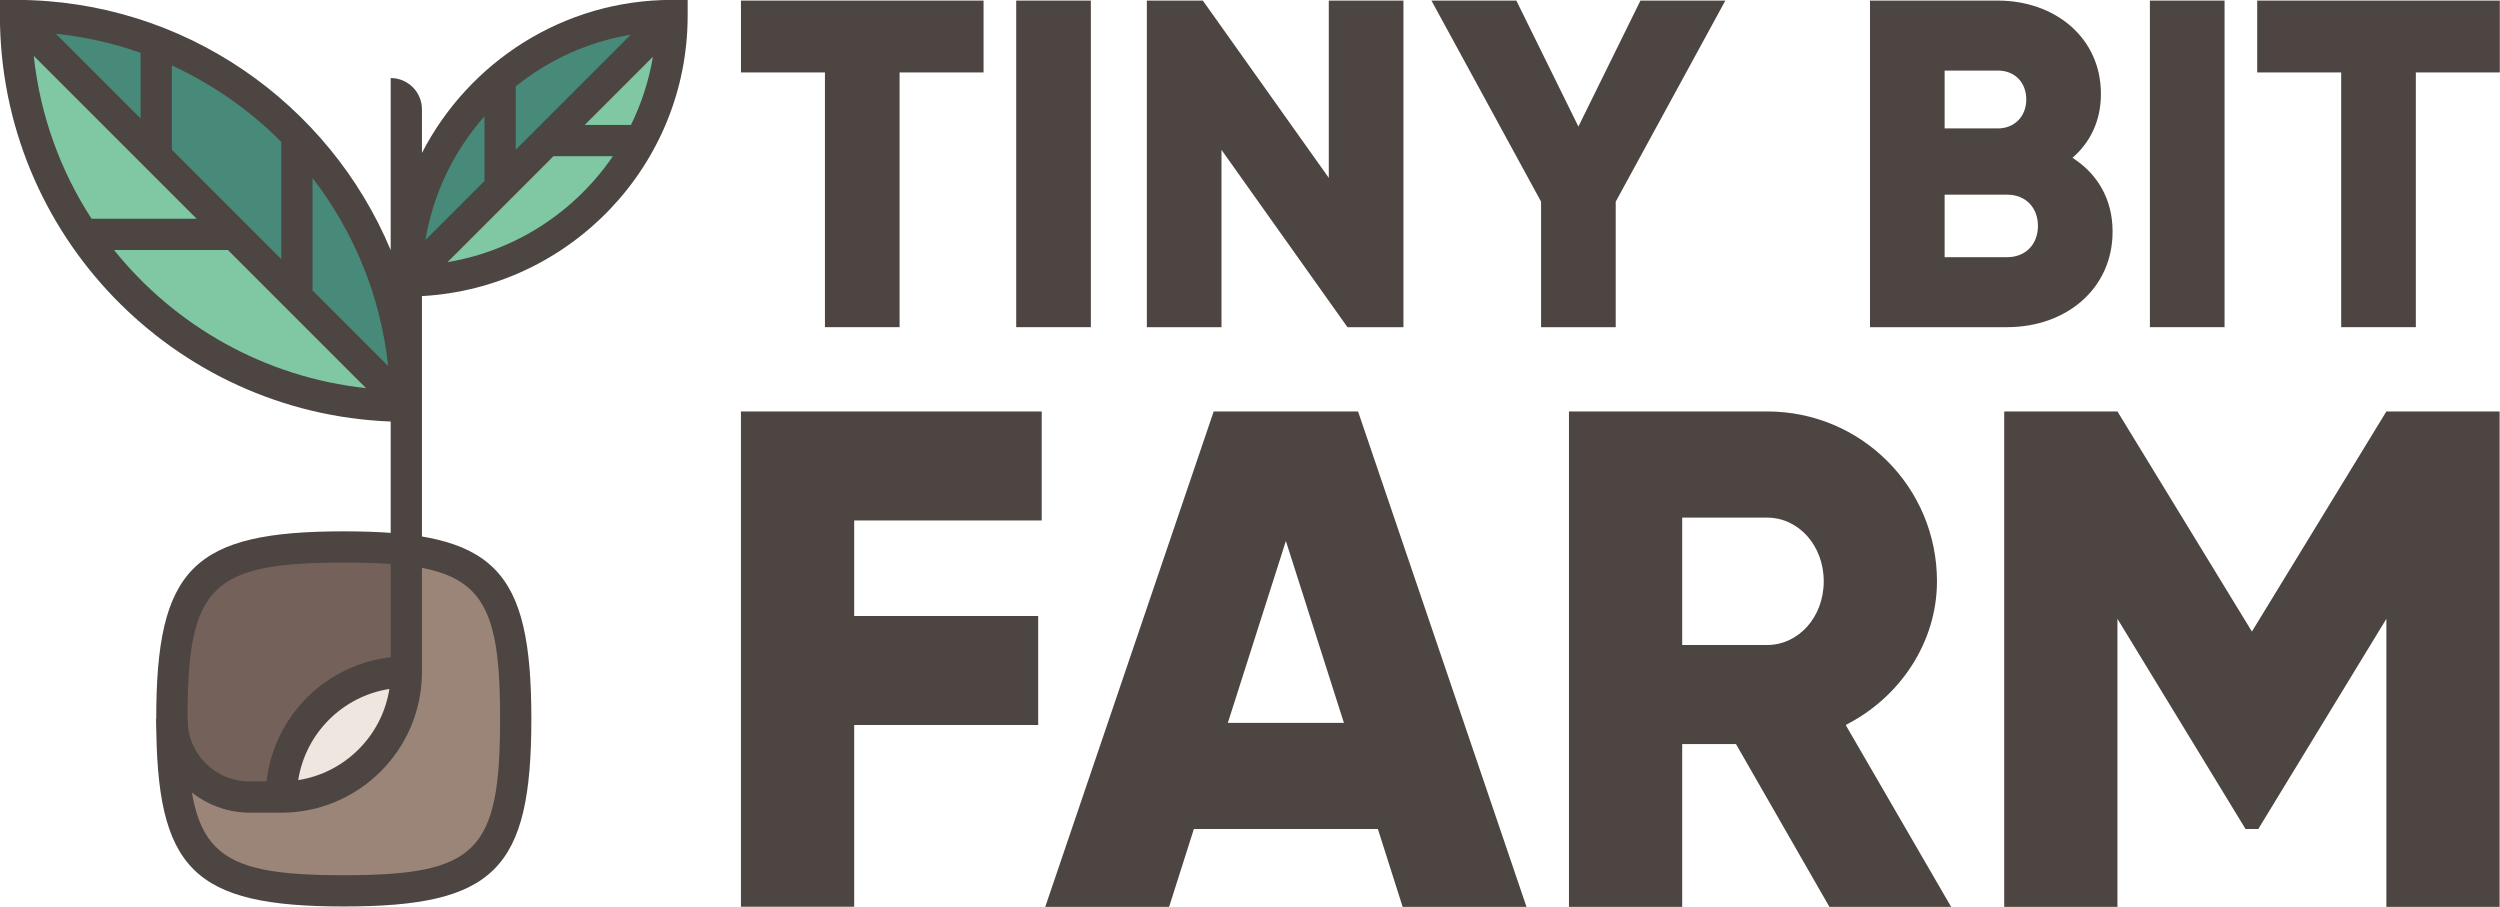 <?xml version="1.0" encoding="UTF-8" standalone="no"?>
<!DOCTYPE svg PUBLIC "-//W3C//DTD SVG 1.1//EN" "http://www.w3.org/Graphics/SVG/1.1/DTD/svg11.dtd">
<svg width="100%" height="100%" viewBox="0 0 2418 877" version="1.1" xmlns="http://www.w3.org/2000/svg" xmlns:xlink="http://www.w3.org/1999/xlink" xml:space="preserve" xmlns:serif="http://www.serif.com/" style="fill-rule:evenodd;clip-rule:evenodd;stroke-linejoin:round;stroke-miterlimit:2;">
    <g transform="matrix(1,0,0,1,-441.238,-836.585)">
        <g transform="matrix(1.814,0,0,1.814,-1238.93,-1087.89)">
            <g transform="matrix(4.167,0,0,4.167,609.489,802.495)">
                <path d="M128,132.398L128,148C128,156.838 120.836,164 112,164L108,164C102.426,164 98,159.545 98,154C98,172.115 101.885,176 120,176C138.115,176 142,172.115 142,154C142,138.953 139.289,133.738 128,132.398Z" style="fill:rgb(155,133,121);fill-rule:nonzero;"/>
            </g>
            <g transform="matrix(4.167,0,0,4.167,609.489,802.495)">
                <path d="M108,164L112,164C120.836,164 128,156.838 128,148L128,132.398C125.697,132.125 123.068,132 120,132C101.885,132 98,135.885 98,154C98,159.545 102.426,164 108,164Z" style="fill:rgb(116,97,89);fill-rule:nonzero;"/>
            </g>
            <g transform="matrix(4.167,0,0,4.167,609.489,802.495)">
                <path d="M128,148C119.16,148 112,155.164 112,164C120.836,164 128,156.838 128,148Z" style="fill:rgb(237,231,223);fill-rule:nonzero;"/>
            </g>
            <g transform="matrix(4.167,0,0,4.167,609.489,802.495)">
                <path d="M114,100L128,114C128,100.527 122.662,88.311 114,79.321L114,100Z" style="fill:rgb(71,138,121);fill-rule:nonzero;"/>
            </g>
            <g transform="matrix(4.167,0,0,4.167,609.489,802.495)">
                <path d="M114,100L114,79.321C108.986,74.118 102.861,70.002 96,67.352L96,82L114,100Z" style="fill:rgb(71,138,121);fill-rule:nonzero;"/>
            </g>
            <g transform="matrix(4.167,0,0,4.167,609.489,802.495)">
                <path d="M96,67.352C90.414,65.196 84.347,64 78,64L96,82L96,67.352Z" style="fill:rgb(71,138,121);fill-rule:nonzero;"/>
            </g>
            <g transform="matrix(4.167,0,0,4.167,609.489,802.495)">
                <path d="M78,64C78,74.375 81.16,84.012 86.57,92L106,92L78,64Z" style="fill:rgb(128,199,163);fill-rule:nonzero;"/>
            </g>
            <g transform="matrix(4.167,0,0,4.167,609.489,802.495)">
                <path d="M106,92L86.57,92C95.558,105.275 110.76,114 128,114L106,92Z" style="fill:rgb(128,199,163);fill-rule:nonzero;"/>
            </g>
            <g transform="matrix(4.167,0,0,4.167,609.489,802.495)">
                <path d="M140,72.104C132.666,78.34 128,87.62 128,98L140,86L140,72.104Z" style="fill:rgb(71,138,121);fill-rule:nonzero;"/>
            </g>
            <g transform="matrix(4.167,0,0,4.167,609.489,802.495)">
                <path d="M162,64C153.604,64 145.932,67.059 140,72.104L140,86L162,64Z" style="fill:rgb(71,138,121);fill-rule:nonzero;"/>
            </g>
            <g transform="matrix(4.167,0,0,4.167,609.489,802.495)">
                <path d="M128,98C140.99,98 152.271,90.709 157.996,80L146,80L128,98Z" style="fill:rgb(128,199,163);fill-rule:nonzero;"/>
            </g>
            <g transform="matrix(4.167,0,0,4.167,609.489,802.495)">
                <path d="M146,80L157.996,80C160.545,75.231 162,69.788 162,64L146,80Z" style="fill:rgb(128,199,163);fill-rule:nonzero;"/>
            </g>
            <g transform="matrix(4.167,0,0,4.167,609.489,802.495)">
                <path d="M120,134C102.99,134 100,136.99 100,154C100,171.01 102.99,174 120,174C137.01,174 140,171.01 140,154C140,136.99 137.01,134 120,134ZM120,178C100.711,178 96,173.289 96,154C96,134.711 100.711,130 120,130C139.289,130 144,134.711 144,154C144,173.289 139.289,178 120,178Z" style="fill:rgb(76,69,65);fill-rule:nonzero;"/>
            </g>
            <g transform="matrix(4.167,0,0,4.167,609.489,802.495)">
                <path d="M156.746,78L150.828,78L159.555,69.274C159.041,72.356 158.076,75.282 156.746,78ZM133.273,95.555L146.828,82L154.432,82C149.609,89.059 142.041,94.094 133.273,95.555ZM138,76.891L138,85.172L130.445,92.727C131.445,86.715 134.137,81.278 138,76.891ZM142,73.065C146.182,69.704 151.213,67.364 156.727,66.446L142,81.172L142,73.065ZM114.168,161.832C115.102,155.844 119.844,151.102 125.832,150.168C124.898,156.156 120.156,160.898 114.168,161.832ZM116,99.172L116,84.788C121.254,91.604 124.709,99.85 125.676,108.848L116,99.172ZM90.597,94L105.172,94L122.848,111.676C109.844,110.277 98.386,103.691 90.597,94ZM87.722,90C83.746,83.864 81.144,76.778 80.324,69.153L101.172,90L87.722,90ZM94,68.77L94,77.172L83.152,66.325C86.912,66.729 90.548,67.545 94,68.77ZM98,70.391C103.238,72.805 107.979,76.12 112,80.161L112,95.172L98,81.172L98,70.391ZM162,62C148.066,62 135.98,69.973 130,81.584L130,76C130,73.791 128.209,72 126,72L126,94.014C118.15,75.233 99.593,62 78,62L76,62L76,64C76,92.004 98.25,114.893 126,115.949L126,146.117C117.67,147.043 111.043,153.67 110.117,162L108,162C103.514,162 100,158.486 100,154L96,154C96,160.617 101.383,166 108,166L112,166C121.926,166 130,157.926 130,148L130,99.899C148.918,98.852 164,83.174 164,64L164,62L162,62Z" style="fill:rgb(76,69,65);fill-rule:nonzero;"/>
            </g>
        </g>
        <g transform="matrix(2.462,0,0,2.462,731.481,-4483.16)">
            <g transform="matrix(278.027,0,0,278.027,156.507,2517)">
                <path d="M0.485,-0.546L0.485,-0.7L0.06,-0.7L0.06,-0L0.22,-0L0.22,-0.257L0.48,-0.257L0.48,-0.411L0.22,-0.411L0.22,-0.546L0.485,-0.546Z" style="fill:rgb(76,69,65);fill-rule:nonzero;"/>
            </g>
            <g transform="matrix(278.027,0,0,278.027,292.74,2517)">
                <path d="M0.505,-0L0.68,-0L0.442,-0.7L0.238,-0.7L0,-0L0.175,-0L0.21,-0.11L0.47,-0.11L0.505,-0ZM0.258,-0.26L0.34,-0.517L0.422,-0.26L0.258,-0.26Z" style="fill:rgb(76,69,65);fill-rule:nonzero;"/>
            </g>
            <g transform="matrix(278.027,0,0,278.027,481.798,2517)">
                <path d="M0.428,-0L0.6,-0L0.451,-0.257C0.528,-0.296 0.58,-0.374 0.58,-0.46C0.58,-0.593 0.473,-0.7 0.34,-0.7L0.06,-0.7L0.06,-0L0.22,-0L0.22,-0.23L0.296,-0.23L0.428,-0ZM0.22,-0.55L0.34,-0.55C0.384,-0.55 0.42,-0.511 0.42,-0.46C0.42,-0.409 0.384,-0.37 0.34,-0.37L0.22,-0.37L0.22,-0.55Z" style="fill:rgb(76,69,65);fill-rule:nonzero;"/>
            </g>
            <g transform="matrix(278.027,0,0,278.027,652.785,2517)">
                <path d="M0.76,-0.7L0.6,-0.7L0.41,-0.389L0.22,-0.7L0.06,-0.7L0.06,-0L0.22,-0L0.22,-0.407L0.401,-0.11L0.419,-0.11L0.6,-0.407L0.6,-0L0.76,-0L0.76,-0.7Z" style="fill:rgb(76,69,65);fill-rule:nonzero;"/>
            </g>
        </g>
        <g transform="matrix(1.623,0,0,1.623,899.368,-2932.07)">
            <g transform="matrix(278.027,0,0,278.027,156.507,2517)">
                <path d="M0.53,-0.7L0.01,-0.7L0.01,-0.546L0.19,-0.546L0.19,-0L0.35,-0L0.35,-0.546L0.53,-0.546L0.53,-0.7Z" style="fill:rgb(76,69,65);fill-rule:nonzero;"/>
            </g>
            <g transform="matrix(278.027,0,0,278.027,306.642,2517)">
                <rect x="0.06" y="-0.7" width="0.16" height="0.7" style="fill:rgb(76,69,65);fill-rule:nonzero;"/>
            </g>
            <g transform="matrix(278.027,0,0,278.027,384.489,2517)">
                <path d="M0.45,-0.7L0.45,-0.32L0.18,-0.7L0.06,-0.7L0.06,-0L0.22,-0L0.22,-0.38L0.49,-0L0.61,-0L0.61,-0.7L0.45,-0.7Z" style="fill:rgb(76,69,65);fill-rule:nonzero;"/>
            </g>
            <g transform="matrix(278.027,0,0,278.027,570.767,2517)">
                <path d="M0.63,-0.7L0.448,-0.7L0.315,-0.43L0.182,-0.7L0,-0.7L0.235,-0.269L0.235,-0L0.395,-0L0.395,-0.269L0.63,-0.7Z" style="fill:rgb(76,69,65);fill-rule:nonzero;"/>
            </g>
            <g transform="matrix(278.027,0,0,278.027,815.43,2517)">
                <path d="M0.494,-0.363C0.532,-0.396 0.555,-0.442 0.555,-0.5C0.555,-0.621 0.456,-0.7 0.334,-0.7L0.06,-0.7L0.06,-0L0.354,-0C0.479,-0 0.58,-0.081 0.58,-0.205C0.58,-0.276 0.546,-0.33 0.494,-0.363ZM0.334,-0.55C0.371,-0.55 0.395,-0.524 0.395,-0.488C0.395,-0.452 0.37,-0.426 0.334,-0.426L0.22,-0.426L0.22,-0.55L0.334,-0.55ZM0.354,-0.15L0.22,-0.15L0.22,-0.284L0.354,-0.284C0.394,-0.284 0.42,-0.256 0.42,-0.217C0.42,-0.178 0.394,-0.15 0.354,-0.15Z" style="fill:rgb(76,69,65);fill-rule:nonzero;"/>
            </g>
            <g transform="matrix(278.027,0,0,278.027,982.246,2517)">
                <rect x="0.06" y="-0.7" width="0.16" height="0.7" style="fill:rgb(76,69,65);fill-rule:nonzero;"/>
            </g>
            <g transform="matrix(278.027,0,0,278.027,1060.09,2517)">
                <path d="M0.53,-0.7L0.01,-0.7L0.01,-0.546L0.19,-0.546L0.19,-0L0.35,-0L0.35,-0.546L0.53,-0.546L0.53,-0.7Z" style="fill:rgb(76,69,65);fill-rule:nonzero;"/>
            </g>
        </g>
    </g>
</svg>
